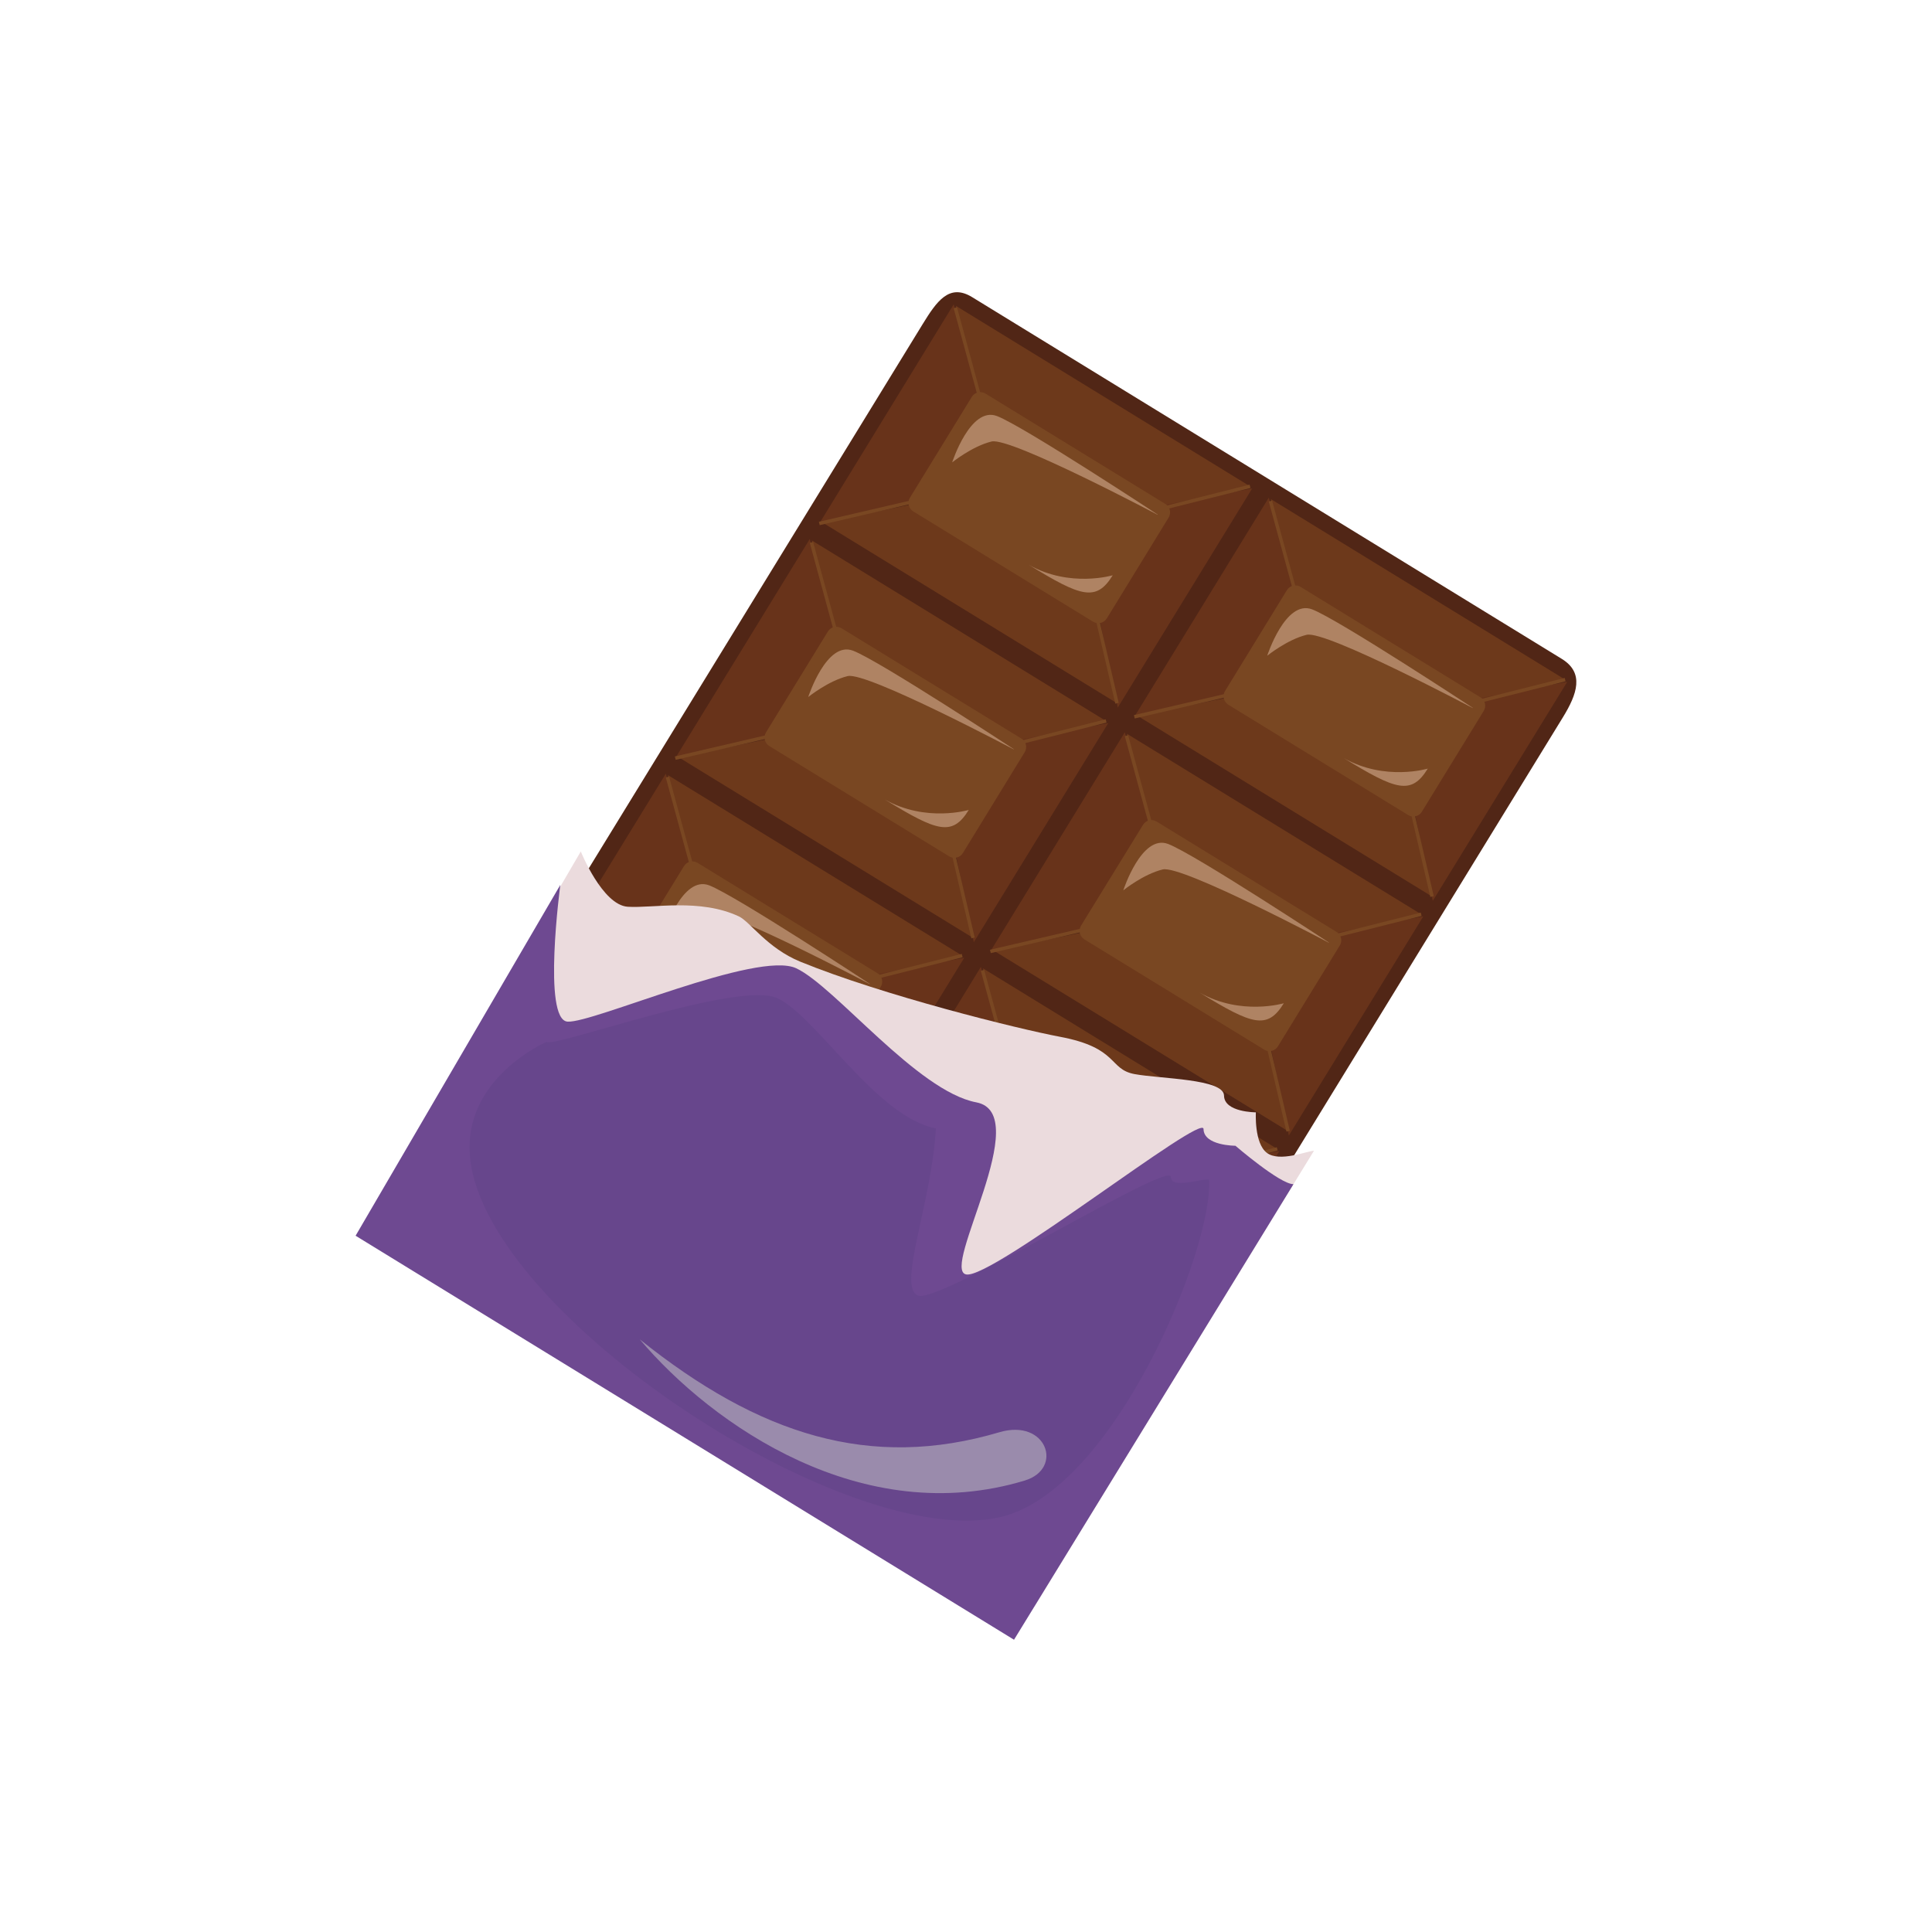 <?xml version="1.0" encoding="UTF-8"?>
<svg xmlns="http://www.w3.org/2000/svg" viewBox="0 0 540 540">
  <defs>
    <style>
      .cls-1 {
        fill: #6e4991;
      }

      .cls-2 {
        fill: #af8363;
      }

      .cls-3 {
        fill: #512616;
      }

      .cls-4 {
        isolation: isolate;
      }

      .cls-5 {
        fill: #68331a;
      }

      .cls-6 {
        fill: #ebdbdd;
      }

      .cls-7 {
        fill: #c9c9c9;
        mix-blend-mode: overlay;
        opacity: .53;
      }

      .cls-8 {
        fill: #67468c;
      }

      .cls-9 {
        fill: #6d391b;
      }

      .cls-10 {
        fill: #794722;
      }
    </style>
  </defs>
  <g class="cls-4">
    <g id="_Layer_" data-name="&amp;lt;Layer&amp;gt;">
      <g>
        <g>
          <g>
            <path class="cls-3" d="m288.59,442.11c-3.96,6.47-8.27,11.05-14.7,7.11l-164.77-101.1c-6.43-3.91-3.48-9.34.47-15.81l148.25-241.64c3.98-6.48,7.48-11.55,13.89-7.61l164.78,101.09c6.4,3.93,4.3,9.86.33,16.33l-148.27,241.63Z"/>
            <g>
              <polygon class="cls-5" points="266.56 85.06 273.67 110.39 255.41 140.16 229 146.32 266.56 85.06"/>
              <polygon class="cls-9" points="349.4 135.93 325.21 142.02 274.06 110.64 267.13 85.46 349.4 135.93"/>
              <polygon class="cls-9" points="312.2 196.55 306.68 172.23 255.53 140.84 229.94 146.08 312.2 196.55"/>
              <polygon class="cls-5" points="349.98 136.53 326.34 140.94 307.16 172.22 312.41 197.78 349.98 136.53"/>
              <path class="cls-10" d="m309.34,172.87c-.8,1.3-2.52,1.7-3.82.9l-50.28-30.84c-1.29-.81-1.71-2.51-.91-3.82l17.3-28.19c.81-1.31,2.5-1.71,3.82-.91l50.27,30.85c1.31.8,1.71,2.51.91,3.81l-17.29,28.21Z"/>
              <path class="cls-2" d="m266.13,129.25s5.09-15.8,12.53-12.96c7.43,2.84,45.41,27.86,45.41,27.86,0,0-41.54-22.04-46.91-20.75-5.38,1.29-11.04,5.85-11.04,5.85Z"/>
              <path class="cls-2" d="m311.01,160.79s-11.95,3.58-23.45-2.92c14.57,8.96,18.85,10.41,23.45,2.92Z"/>
              <polygon class="cls-10" points="229.1 146.78 228.88 145.84 255.1 139.75 273.16 110.34 266.55 86.15 267.49 85.89 274.18 110.49 255.71 140.59 229.1 146.78"/>
              <polygon class="cls-10" points="311.74 196.67 306.32 173.45 306.42 173.28 324.89 141.61 349.27 135.46 349.51 136.4 325.51 142.43 307.34 173.6 312.68 196.45 311.74 196.67"/>
            </g>
            <g>
              <polygon class="cls-5" points="354.63 139.09 361.74 164.42 343.5 194.19 317.05 200.35 354.63 139.09"/>
              <polygon class="cls-9" points="437.47 189.95 413.27 196.05 362.12 164.67 355.2 139.49 437.47 189.95"/>
              <polygon class="cls-9" points="400.26 250.58 394.74 226.26 343.59 194.88 318.01 200.12 400.26 250.58"/>
              <polygon class="cls-5" points="438.05 190.57 414.4 194.97 395.23 226.22 400.46 251.81 438.05 190.57"/>
              <path class="cls-10" d="m397.41,226.9c-.8,1.29-2.52,1.7-3.82.91l-50.29-30.85c-1.28-.8-1.69-2.52-.9-3.82l17.3-28.2c.8-1.3,2.51-1.71,3.81-.91l50.27,30.86c1.33.79,1.73,2.51.93,3.81l-17.3,28.19Z"/>
              <path class="cls-2" d="m354.19,183.28s5.1-15.81,12.56-12.96c7.42,2.85,45.41,27.86,45.41,27.86,0,0-41.54-22.05-46.93-20.75-5.39,1.29-11.04,5.85-11.04,5.85Z"/>
              <path class="cls-2" d="m399.07,214.83s-11.94,3.58-23.45-2.92c14.59,8.95,18.85,10.41,23.45,2.92Z"/>
              <polygon class="cls-10" points="317.16 200.81 316.94 199.87 343.18 193.77 361.23 164.36 354.63 140.18 355.55 139.92 362.25 164.51 343.79 194.61 317.16 200.81"/>
              <polygon class="cls-10" points="399.79 250.7 394.39 227.48 394.48 227.31 412.96 195.62 437.34 189.49 437.57 190.43 413.58 196.46 395.41 227.63 400.74 250.47 399.79 250.7"/>
            </g>
            <g>
              <polygon class="cls-5" points="226.33 150.65 233.43 175.99 215.17 205.75 188.75 211.91 226.33 150.65"/>
              <polygon class="cls-9" points="309.16 201.53 284.97 207.61 233.82 176.22 226.89 151.04 309.16 201.53"/>
              <polygon class="cls-9" points="271.97 262.14 266.41 237.81 215.27 206.44 189.72 211.68 271.97 262.14"/>
              <polygon class="cls-5" points="309.75 202.12 286.09 206.54 266.94 237.79 272.17 263.37 309.75 202.12"/>
              <path class="cls-10" d="m269.11,238.46c-.81,1.29-2.51,1.7-3.82.89l-50.28-30.84c-1.3-.8-1.7-2.5-.9-3.82l17.28-28.18c.79-1.31,2.52-1.72,3.82-.91l50.29,30.84c1.28.79,1.71,2.51.9,3.81l-17.29,28.21Z"/>
              <path class="cls-2" d="m225.9,194.83s5.11-15.81,12.53-12.96c7.43,2.84,45.42,27.85,45.42,27.85,0,0-41.53-22.03-46.91-20.75-5.39,1.3-11.04,5.85-11.04,5.85Z"/>
              <path class="cls-2" d="m270.77,226.38s-11.95,3.57-23.45-2.91c14.59,8.94,18.84,10.41,23.45,2.91Z"/>
              <polygon class="cls-10" points="188.86 212.37 188.63 211.43 214.86 205.32 232.92 175.92 226.34 151.74 227.26 151.47 233.96 176.07 215.46 206.17 188.86 212.37"/>
              <polygon class="cls-10" points="271.5 262.26 266.08 239.04 266.19 238.86 284.66 207.19 309.04 201.05 309.28 201.97 285.29 208.02 267.1 239.18 272.43 262.04 271.5 262.26"/>
            </g>
            <g>
              <polygon class="cls-5" points="314.39 204.67 321.5 230.02 303.24 259.77 276.8 265.93 314.39 204.67"/>
              <polygon class="cls-9" points="397.23 255.54 373.03 261.64 321.88 230.25 314.96 205.08 397.23 255.54"/>
              <polygon class="cls-9" points="360.03 316.17 354.51 291.85 303.36 260.46 277.76 265.71 360.03 316.17"/>
              <polygon class="cls-5" points="397.82 256.13 374.17 260.56 354.99 291.8 360.23 317.39 397.82 256.13"/>
              <path class="cls-10" d="m357.17,292.48c-.81,1.3-2.51,1.71-3.8.91l-50.29-30.84c-1.31-.8-1.71-2.5-.93-3.83l17.33-28.18c.79-1.3,2.5-1.72,3.8-.91l50.28,30.84c1.3.8,1.72,2.51.91,3.81l-17.3,28.2Z"/>
              <path class="cls-2" d="m313.97,248.85s5.1-15.8,12.52-12.96c7.45,2.84,45.43,27.87,45.43,27.87,0,0-41.54-22.04-46.92-20.75-5.39,1.29-11.03,5.84-11.03,5.84Z"/>
              <path class="cls-2" d="m358.83,280.41s-11.93,3.56-23.45-2.93c14.59,8.95,18.86,10.43,23.45,2.93Z"/>
              <polygon class="cls-10" points="276.93 266.39 276.7 265.46 302.94 259.36 320.98 229.94 314.39 205.76 315.32 205.5 322.02 230.08 303.54 260.2 276.93 266.39"/>
              <polygon class="cls-10" points="359.56 316.28 354.15 293.07 354.24 292.9 372.71 261.22 397.11 255.07 397.34 256.01 373.35 262.05 355.17 293.22 360.51 316.06 359.56 316.28"/>
            </g>
            <g>
              <polygon class="cls-5" points="186.1 216.24 193.21 241.57 174.93 271.34 148.5 277.49 186.1 216.24"/>
              <polygon class="cls-9" points="268.93 267.1 244.72 273.19 193.59 241.8 186.66 216.63 268.93 267.1"/>
              <polygon class="cls-9" points="231.74 327.73 226.19 303.4 175.05 272.01 149.46 277.26 231.74 327.73"/>
              <polygon class="cls-5" points="269.51 267.7 245.87 272.11 226.69 303.37 231.94 328.95 269.51 267.7"/>
              <path class="cls-10" d="m228.87,304.03c-.8,1.31-2.51,1.72-3.82.91l-50.28-30.84c-1.28-.8-1.71-2.51-.9-3.82l17.3-28.19c.8-1.3,2.5-1.71,3.8-.92l50.29,30.85c1.31.81,1.71,2.51.91,3.81l-17.31,28.2Z"/>
              <path class="cls-2" d="m185.66,260.41s5.11-15.79,12.54-12.96c7.43,2.85,45.41,27.87,45.41,27.87,0,0-41.54-22.04-46.9-20.75-5.39,1.29-11.05,5.85-11.05,5.85Z"/>
              <path class="cls-2" d="m230.54,291.96s-11.96,3.57-23.45-2.91c14.58,8.95,18.85,10.42,23.45,2.91Z"/>
              <polygon class="cls-10" points="148.62 277.96 148.4 277.02 174.63 270.91 192.68 241.5 186.09 217.31 187.01 217.06 193.71 241.64 175.26 271.76 148.62 277.96"/>
              <polygon class="cls-10" points="231.25 327.84 225.85 304.62 225.96 304.45 244.42 272.78 268.81 266.62 269.05 267.56 245.04 273.6 226.87 304.78 232.18 327.61 231.25 327.84"/>
            </g>
            <g>
              <polygon class="cls-5" points="274.16 270.25 281.26 295.61 263.01 325.37 236.58 331.52 274.16 270.25"/>
              <polygon class="cls-9" points="357 321.13 332.79 327.22 281.65 295.83 274.72 270.65 357 321.13"/>
              <polygon class="cls-9" points="319.79 381.76 314.26 357.42 263.1 326.04 237.54 331.27 319.79 381.76"/>
              <polygon class="cls-5" points="357.58 321.72 333.94 326.15 314.74 357.4 320.01 382.97 357.58 321.72"/>
              <path class="cls-10" d="m316.93,358.06c-.8,1.31-2.51,1.71-3.82.93l-50.27-30.85c-1.29-.81-1.72-2.51-.91-3.83l17.29-28.19c.81-1.3,2.51-1.71,3.81-.91l50.29,30.86c1.3.78,1.72,2.5.9,3.8l-17.3,28.2Z"/>
              <path class="cls-2" d="m273.72,314.45s5.09-15.81,12.54-12.96c7.43,2.84,45.41,27.87,45.41,27.87,0,0-41.54-22.05-46.92-20.75-5.37,1.28-11.03,5.85-11.03,5.85Z"/>
              <path class="cls-2" d="m318.6,345.98s-11.95,3.59-23.45-2.89c14.59,8.94,18.85,10.41,23.45,2.89Z"/>
              <polygon class="cls-10" points="236.7 331.98 236.47 331.04 262.69 324.94 280.74 295.52 274.15 271.34 275.08 271.09 281.79 295.68 263.32 325.78 236.7 331.98"/>
              <polygon class="cls-10" points="319.33 381.87 313.9 358.65 314.01 358.47 332.48 326.8 356.87 320.66 357.11 321.59 333.11 327.63 314.92 358.8 320.27 381.65 319.33 381.87"/>
            </g>
            <g>
              <polygon class="cls-5" points="145.85 281.82 152.95 307.17 134.72 336.91 108.27 343.08 145.85 281.82"/>
              <polygon class="cls-9" points="228.69 332.69 204.49 338.77 153.35 307.4 146.43 282.21 228.69 332.69"/>
              <polygon class="cls-9" points="191.5 393.32 185.96 368.98 134.81 337.6 109.23 342.85 191.5 393.32"/>
              <polygon class="cls-5" points="229.27 333.29 205.63 337.69 186.45 368.95 191.69 394.53 229.27 333.29"/>
              <path class="cls-10" d="m188.63,369.63c-.8,1.3-2.52,1.7-3.81.9l-50.29-30.85c-1.31-.8-1.7-2.5-.91-3.8l17.3-28.19c.81-1.31,2.51-1.71,3.81-.92l50.28,30.83c1.31.81,1.72,2.52.92,3.82l-17.3,28.21Z"/>
              <path class="cls-2" d="m145.41,326.01s5.11-15.81,12.54-12.99c7.43,2.85,45.42,27.9,45.42,27.9,0,0-41.54-22.06-46.92-20.78-5.37,1.31-11.04,5.87-11.04,5.87Z"/>
              <path class="cls-2" d="m190.3,357.53s-11.94,3.6-23.43-2.9c14.59,8.96,18.84,10.43,23.43,2.9Z"/>
              <polygon class="cls-10" points="108.38 343.55 108.18 342.6 134.4 336.49 152.45 307.09 145.86 282.89 146.79 282.64 153.47 307.23 135.01 337.35 108.38 343.55"/>
              <polygon class="cls-10" points="191.03 393.41 185.61 370.2 185.72 370.04 204.18 338.35 228.57 332.21 228.8 333.16 204.81 339.19 186.63 370.36 191.96 393.21 191.03 393.41"/>
            </g>
            <g>
              <polygon class="cls-5" points="233.92 335.85 241.02 361.2 222.77 390.94 196.34 397.11 233.92 335.85"/>
              <polygon class="cls-9" points="316.76 386.7 292.56 392.81 241.41 361.42 234.49 336.25 316.76 386.7"/>
              <polygon class="cls-9" points="279.55 447.35 274.03 423.02 222.88 391.65 197.3 396.88 279.55 447.35"/>
              <polygon class="cls-5" points="317.34 387.31 293.69 391.74 274.52 422.99 279.76 448.57 317.34 387.31"/>
              <path class="cls-10" d="m276.69,423.64c-.8,1.31-2.49,1.71-3.81.9l-50.28-30.83c-1.3-.82-1.72-2.49-.91-3.82l17.3-28.2c.8-1.3,2.5-1.72,3.81-.91l50.27,30.84c1.32.81,1.72,2.52.92,3.81l-17.31,28.21Z"/>
              <path class="cls-2" d="m233.5,380.03s5.1-15.79,12.52-12.95c7.44,2.84,45.41,27.86,45.41,27.86,0,0-41.53-22.04-46.91-20.74-5.38,1.28-11.03,5.83-11.03,5.83Z"/>
              <path class="cls-2" d="m278.36,411.58s-11.94,3.57-23.44-2.91c14.58,8.95,18.83,10.41,23.44,2.91Z"/>
              <polygon class="cls-10" points="196.45 397.57 196.23 396.64 222.46 390.52 240.51 361.11 233.91 336.92 234.86 336.66 241.55 361.26 223.06 391.38 196.45 397.57"/>
              <polygon class="cls-10" points="279.09 447.45 273.67 424.24 273.77 424.06 292.25 392.39 316.64 386.25 316.86 387.18 292.87 393.22 274.69 424.38 280.02 447.24 279.09 447.45"/>
            </g>
          </g>
          <g>
            <path class="cls-6" d="m162.34,238s6.03,14.98,13.12,15.44c7.09.45,20.19-2.41,31.06,2.7,3.12,1.46,7.88,8.85,17.18,12.66,23.1,9.44,60.79,18.76,72.55,20.98,16.5,3.1,13.56,9.08,20.85,10.43,7.27,1.35,24.96,1.3,25.02,6.01.05,4.7,8.9,4.68,8.9,4.68,0,0-.51,8.65,3.09,11.34,3.6,2.68,11.29-.56,13.15-.6-16.66,27.18-78.12,127.33-78.12,127.33l-184.02-112.9,57.21-98.08Z"/>
            <path class="cls-1" d="m156.61,247.33s-5.06,37.77,2.03,38.22c7.09.47,53.07-20,63.92-14.91,10.87,5.11,33.81,34.35,50.32,37.47,16.51,3.12-10.1,46.75-2.82,48.1,7.27,1.34,66.28-45.36,66.33-40.65.06,4.7,8.91,4.68,8.91,4.68,0,0,12.51,10.78,16.23,10.74-16.66,27.18-78.11,127.33-78.11,127.33l-184.03-112.92,57.22-98.06Z"/>
            <path class="cls-8" d="m261.58,315.38c-16.51-3.11-33.39-31.26-44.26-36.36-10.84-5.1-62.49,13.94-64.61,12.2,0,0-23.63,10.24-21.32,32.47,4.54,44.05,105.94,110.47,148.41,100.29,31.69-7.59,59.34-75.2,58.14-94.29-2.53-.23-10.65,2.71-10.68-.74-.06-4.7-63.16,34.58-70.43,33.25-6.44-1.8,3.65-25.95,4.75-46.82Z"/>
          </g>
        </g>
        <path class="cls-7" d="m286.46,413.8c10.87-3.3,6.13-17.41-7.15-13.48-36.03,10.66-67.15.76-100.5-25.97,20.39,24.11,62.37,53.18,107.66,39.45Z"/>
      </g>
    </g>
  </g>
</svg>